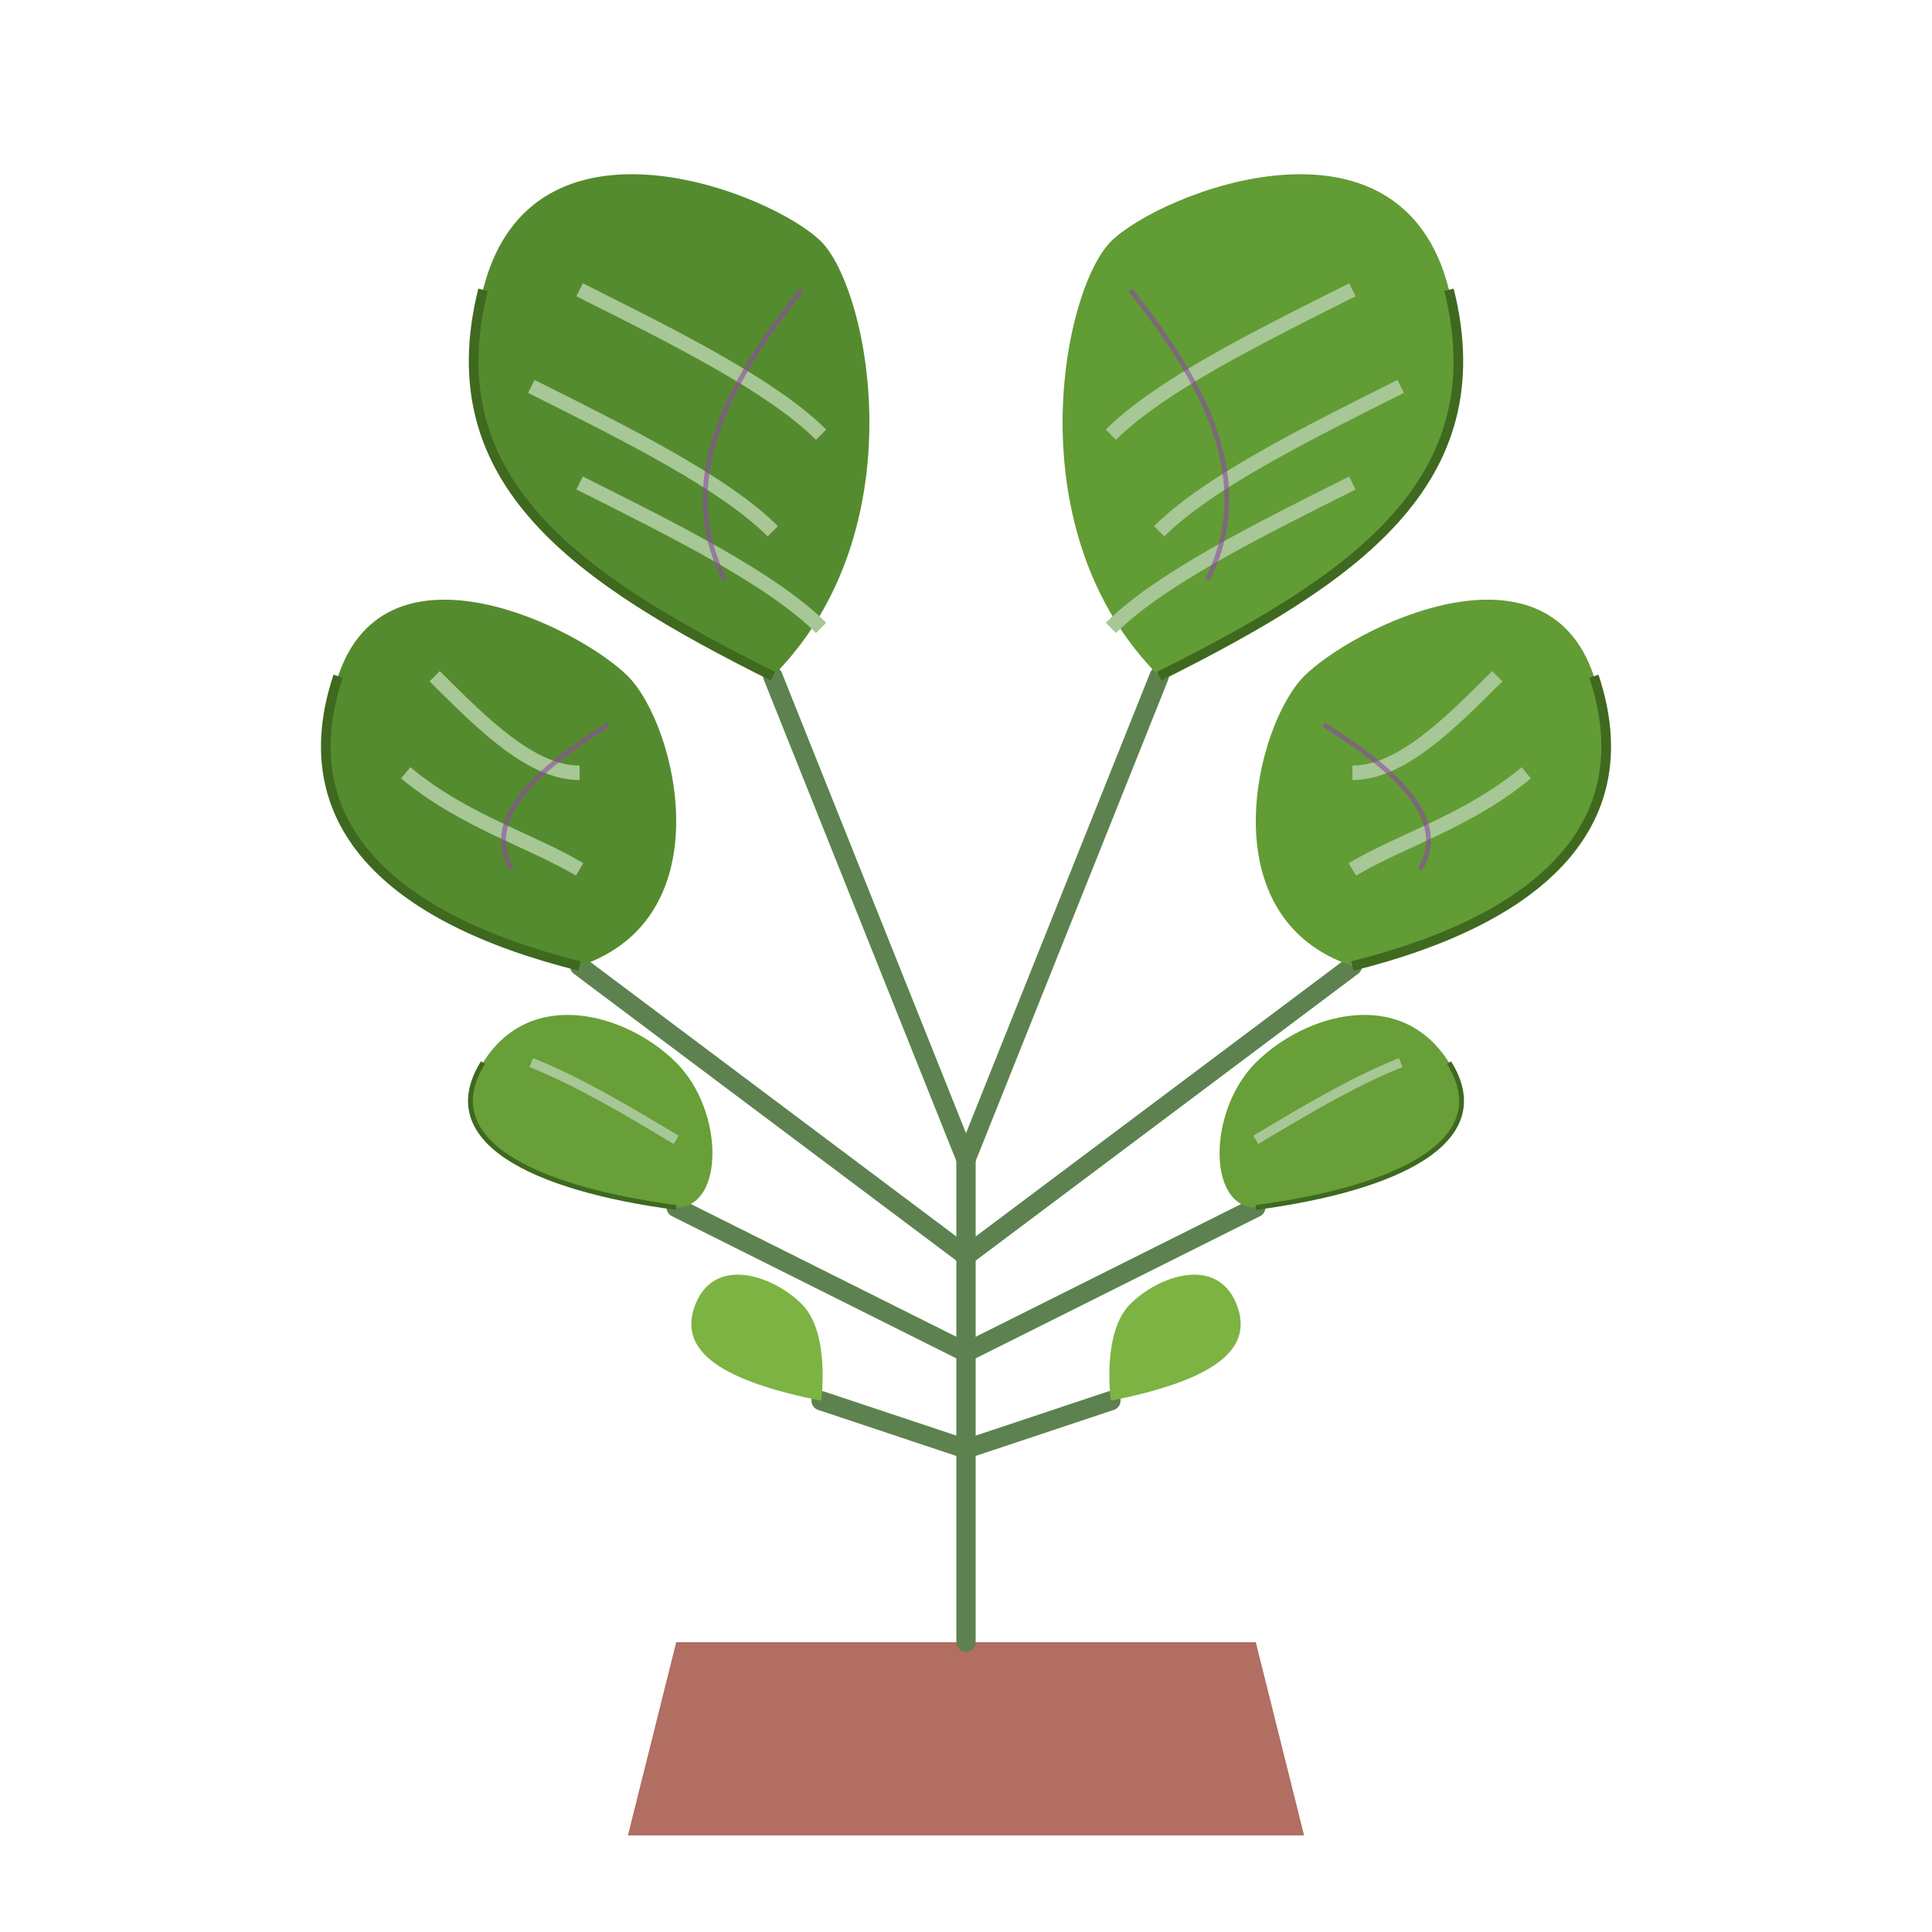 <?xml version="1.0" encoding="UTF-8"?>
<svg width="200px" height="200px" viewBox="0 0 200 200" version="1.1" xmlns="http://www.w3.org/2000/svg">
  <g stroke="none" stroke-width="1" fill="none" fill-rule="evenodd">
    <!-- Pot -->
    <path d="M70,170 L65,190 L135,190 L130,170 Z" fill="#B26E63" />
    
    <!-- Central stems -->
    <path d="M100,170 L100,120" stroke="#5D8250" stroke-width="2" stroke-linecap="round" />
    <path d="M100,120 L80,70" stroke="#5D8250" stroke-width="2" stroke-linecap="round" />
    <path d="M100,120 L120,70" stroke="#5D8250" stroke-width="2" stroke-linecap="round" />
    <path d="M100,130 L60,100" stroke="#5D8250" stroke-width="2" stroke-linecap="round" />
    <path d="M100,130 L140,100" stroke="#5D8250" stroke-width="2" stroke-linecap="round" />
    <path d="M100,140 L70,125" stroke="#5D8250" stroke-width="2" stroke-linecap="round" />
    <path d="M100,140 L130,125" stroke="#5D8250" stroke-width="2" stroke-linecap="round" />
    <path d="M100,150 L85,145" stroke="#5D8250" stroke-width="2" stroke-linecap="round" />
    <path d="M100,150 L115,145" stroke="#5D8250" stroke-width="2" stroke-linecap="round" />
    
    <!-- Distinctive Calathea leaves with colorful patterns -->
    <!-- Leaf 1 - Top left large leaf -->
    <path d="M80,70 C60,60 45,50 50,30 C55,10 80,20 85,25 C90,30 95,55 80,70 Z" fill="#558B2F" />
    <path d="M80,70 C60,60 45,50 50,30" stroke="#3E691F" stroke-width="1" />
    <!-- Distinctive striped pattern -->
    <path d="M60,30 C70,35 80,40 85,45" stroke="#A7C796" stroke-width="1.5" />
    <path d="M55,40 C65,45 75,50 80,55" stroke="#A7C796" stroke-width="1.5" />
    <path d="M60,50 C70,55 80,60 85,65" stroke="#A7C796" stroke-width="1.5" />
    
    <!-- Leaf 2 - Top right large leaf -->
    <path d="M120,70 C140,60 155,50 150,30 C145,10 120,20 115,25 C110,30 105,55 120,70 Z" fill="#629C35" />
    <path d="M120,70 C140,60 155,50 150,30" stroke="#3E691F" stroke-width="1" />
    <!-- Distinctive striped pattern -->
    <path d="M140,30 C130,35 120,40 115,45" stroke="#A7C796" stroke-width="1.5" />
    <path d="M145,40 C135,45 125,50 120,55" stroke="#A7C796" stroke-width="1.5" />
    <path d="M140,50 C130,55 120,60 115,65" stroke="#A7C796" stroke-width="1.5" />
    
    <!-- Leaf 3 - Left side -->
    <path d="M60,100 C40,95 30,85 35,70 C40,55 60,65 65,70 C70,75 75,95 60,100 Z" fill="#558B2F" />
    <path d="M60,100 C40,95 30,85 35,70" stroke="#3E691F" stroke-width="1" />
    <!-- Distinctive striped pattern -->
    <path d="M45,70 C50,75 55,80 60,80" stroke="#A7C796" stroke-width="1.5" />
    <path d="M42,80 C48,85 55,87 60,90" stroke="#A7C796" stroke-width="1.5" />
    
    <!-- Leaf 4 - Right side -->
    <path d="M140,100 C160,95 170,85 165,70 C160,55 140,65 135,70 C130,75 125,95 140,100 Z" fill="#629C35" />
    <path d="M140,100 C160,95 170,85 165,70" stroke="#3E691F" stroke-width="1" />
    <!-- Distinctive striped pattern -->
    <path d="M155,70 C150,75 145,80 140,80" stroke="#A7C796" stroke-width="1.5" />
    <path d="M158,80 C152,85 145,87 140,90" stroke="#A7C796" stroke-width="1.5" />
    
    <!-- Small lower leaves -->
    <!-- Left side -->
    <path d="M70,125 C55,123 45,118 50,110 C55,102 65,105 70,110 C75,115 75,125 70,125 Z" fill="#689F38" />
    <path d="M70,125 C55,123 45,118 50,110" stroke="#3E691F" stroke-width="0.5" />
    <path d="M55,110 C60,112 65,115 70,118" stroke="#A7C796" stroke-width="1" />
    
    <!-- Right side -->
    <path d="M130,125 C145,123 155,118 150,110 C145,102 135,105 130,110 C125,115 125,125 130,125 Z" fill="#689F38" />
    <path d="M130,125 C145,123 155,118 150,110" stroke="#3E691F" stroke-width="0.5" />
    <path d="M145,110 C140,112 135,115 130,118" stroke="#A7C796" stroke-width="1" />
    
    <!-- Very small bottom leaves -->
    <path d="M85,145 C75,143 70,140 72,135 C74,130 80,132 83,135 C86,138 85,145 85,145 Z" fill="#7CB342" />
    <path d="M115,145 C125,143 130,140 128,135 C126,130 120,132 117,135 C114,138 115,145 115,145 Z" fill="#7CB342" />
    
    <!-- Purple undersides hints -->
    <path d="M83,30 C75,40 70,50 75,60" stroke="#8E48A3" stroke-width="0.5" opacity="0.6" />
    <path d="M117,30 C125,40 130,50 125,60" stroke="#8E48A3" stroke-width="0.5" opacity="0.6" />
    <path d="M63,75 C55,80 50,85 53,90" stroke="#8E48A3" stroke-width="0.5" opacity="0.6" />
    <path d="M137,75 C145,80 150,85 147,90" stroke="#8E48A3" stroke-width="0.5" opacity="0.6" />
  </g>
</svg>